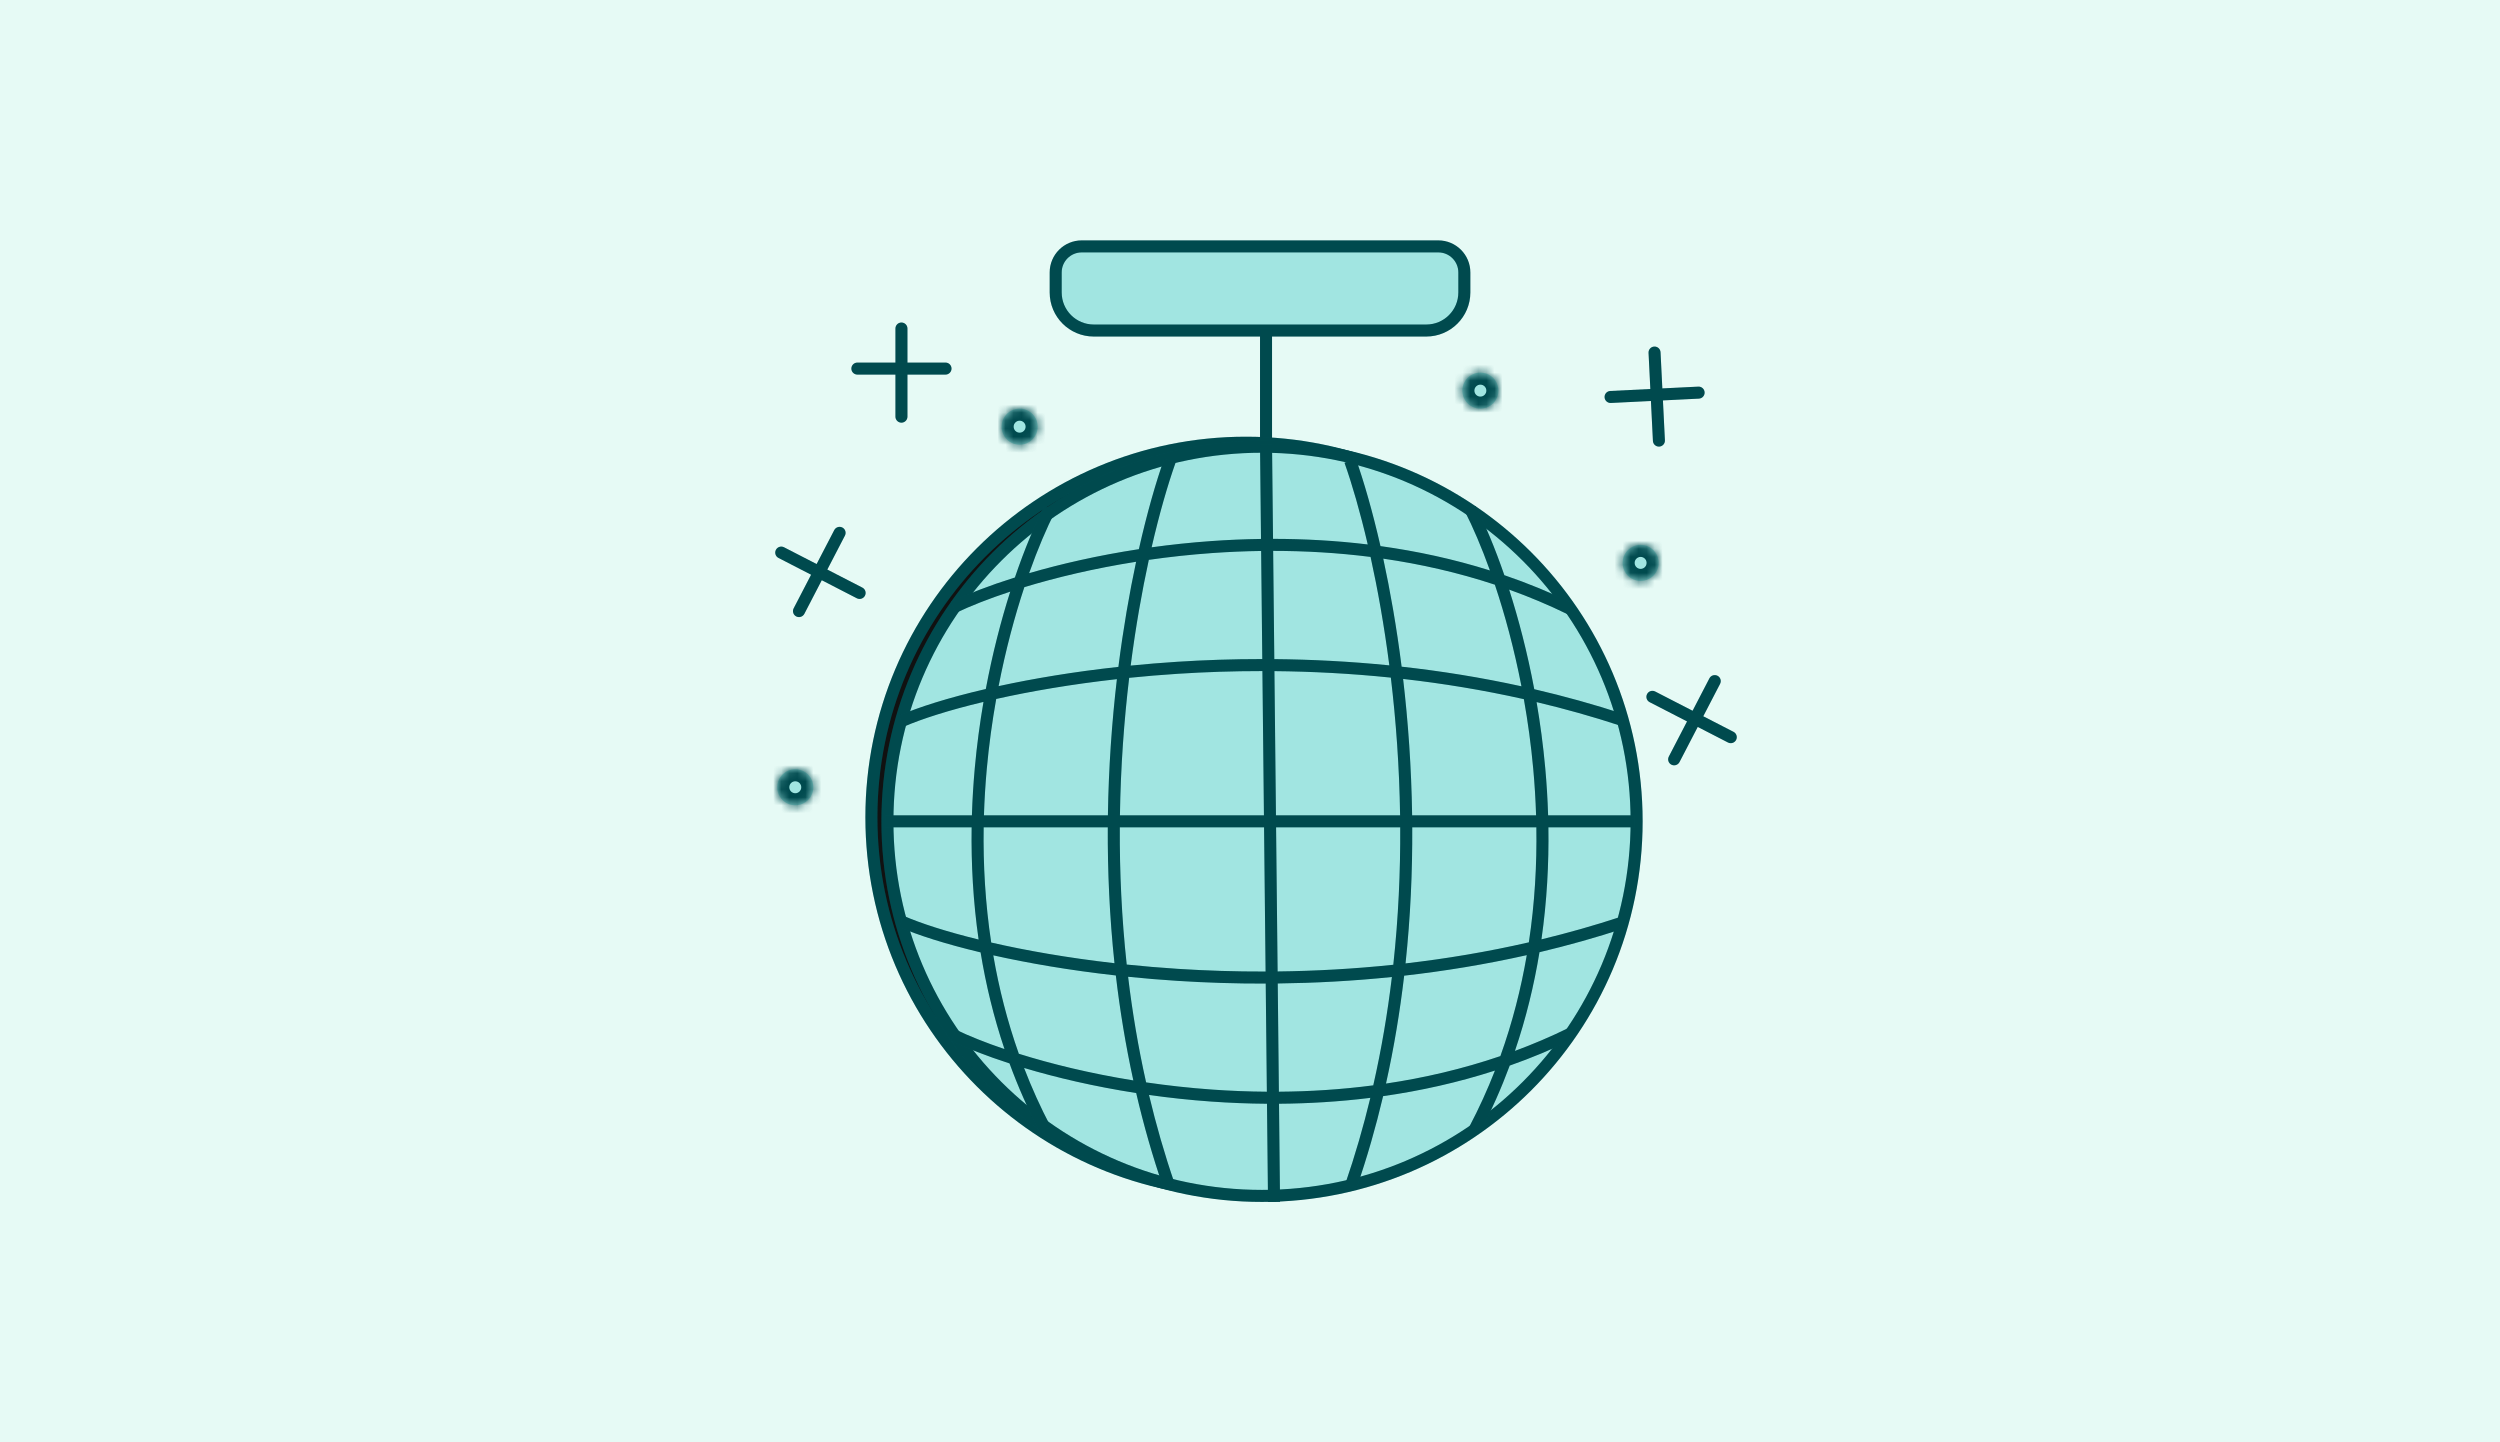 <svg width="312" height="180" viewBox="0 0 312 180" fill="none" xmlns="http://www.w3.org/2000/svg">
<rect width="312" height="180" fill="#E6FAF5"/>
<path d="M135 30.75H179.5C181.295 30.75 182.75 32.205 182.75 34V36.5C182.75 39.123 180.623 41.25 178 41.25H136.5C133.877 41.25 131.75 39.123 131.75 36.5V34C131.75 32.205 133.205 30.75 135 30.75Z" fill="#A1E5E1"/>
<path d="M135 30.75H179.5C181.295 30.75 182.75 32.205 182.75 34V36.5C182.75 39.123 180.623 41.25 178 41.25H136.5C133.877 41.25 131.75 39.123 131.75 36.5V34C131.75 32.205 133.205 30.75 135 30.75Z" stroke="#005C62" stroke-width="1.5"/>
<path d="M135 30.75H179.5C181.295 30.75 182.75 32.205 182.75 34V36.5C182.75 39.123 180.623 41.25 178 41.25H136.5C133.877 41.25 131.75 39.123 131.75 36.5V34C131.75 32.205 133.205 30.75 135 30.75Z" stroke="black" stroke-opacity="0.2" stroke-width="1.5"/>
<path d="M158 41V56" stroke="#005C62" stroke-width="1.5" stroke-linejoin="round"/>
<path d="M158 41V56" stroke="black" stroke-opacity="0.2" stroke-width="1.5" stroke-linejoin="round"/>
<path d="M202.25 102C202.25 127.819 181.319 148.75 155.5 148.75C129.681 148.75 108.75 127.819 108.75 102C108.75 76.181 129.681 55.25 155.5 55.25C181.319 55.25 202.25 76.181 202.25 102Z" fill="#111111"/>
<path d="M202.25 102C202.25 127.819 181.319 148.75 155.5 148.75C129.681 148.75 108.75 127.819 108.75 102C108.75 76.181 129.681 55.25 155.5 55.25C181.319 55.25 202.25 76.181 202.25 102Z" stroke="#005C62" stroke-width="1.5"/>
<path d="M202.25 102C202.25 127.819 181.319 148.75 155.5 148.75C129.681 148.75 108.75 127.819 108.75 102C108.75 76.181 129.681 55.25 155.5 55.25C181.319 55.25 202.25 76.181 202.25 102Z" stroke="black" stroke-opacity="0.2" stroke-width="1.5"/>
<path d="M204.25 102.5C204.25 128.319 183.319 149.25 157.5 149.25C131.681 149.25 110.75 128.319 110.75 102.5C110.75 76.681 131.681 55.75 157.5 55.75C183.319 55.75 204.25 76.681 204.25 102.5Z" fill="#A1E5E1"/>
<path d="M204.25 102.5C204.25 128.319 183.319 149.25 157.5 149.25C131.681 149.25 110.75 128.319 110.75 102.5C110.75 76.681 131.681 55.75 157.5 55.75C183.319 55.75 204.25 76.681 204.25 102.5Z" stroke="#005C62" stroke-width="1.5"/>
<path d="M204.25 102.5C204.25 128.319 183.319 149.25 157.5 149.25C131.681 149.25 110.75 128.319 110.75 102.5C110.75 76.681 131.681 55.75 157.5 55.75C183.319 55.75 204.25 76.681 204.25 102.5Z" stroke="black" stroke-opacity="0.2" stroke-width="1.5"/>
<path fill-rule="evenodd" clip-rule="evenodd" d="M113.25 41C113.25 40.586 112.914 40.25 112.5 40.25C112.086 40.25 111.75 40.586 111.75 41V52C111.75 52.414 112.086 52.75 112.5 52.75C112.914 52.75 113.25 52.414 113.25 52V41ZM158.25 150.008L158.12 137.748C155.757 137.731 153.435 137.636 151.168 137.475C148.494 137.285 145.895 137.003 143.394 136.649C144.277 140.362 145.341 144.074 146.612 147.755L145.194 148.245C143.84 144.322 142.717 140.366 141.798 136.412C136.586 135.6 131.843 134.489 127.803 133.279C128.757 135.761 129.867 138.223 131.146 140.65L129.819 141.35C128.321 138.508 127.053 135.622 125.989 132.714C123.095 131.778 120.624 130.804 118.678 129.878L119.322 128.523C120.962 129.303 122.996 130.123 125.36 130.926C124.01 126.916 123.037 122.873 122.378 118.858C117.951 117.801 114.473 116.676 112.201 115.688L112.799 114.312C114.883 115.218 118.067 116.26 122.131 117.255C121.447 112.503 121.192 107.801 121.261 103.25H110.5V101.75H121.295C121.357 99.745 121.48 97.773 121.655 95.84C121.913 92.998 122.284 90.241 122.739 87.597C118.384 88.637 114.986 89.737 112.799 90.688L112.201 89.312C114.583 88.276 118.291 87.09 123.029 85.988C123.865 81.543 124.93 77.445 126.079 73.834C123.407 74.712 121.126 75.619 119.322 76.477L118.678 75.122C120.773 74.125 123.475 73.072 126.659 72.072C127.873 68.506 129.151 65.484 130.331 63.16L131.669 63.84C130.634 65.877 129.516 68.479 128.434 71.535C132.422 70.372 137.058 69.311 142.132 68.536C143.159 63.98 144.268 60.151 145.293 57.25L146.707 57.75C145.741 60.484 144.698 64.061 143.722 68.305C146.122 67.973 148.611 67.707 151.168 67.525C153.196 67.381 155.268 67.289 157.374 67.26L157.25 55.508L158.75 55.492L158.874 67.25C162.733 67.251 166.694 67.466 170.695 67.949C169.743 63.861 168.732 60.407 167.793 57.75L169.207 57.25C170.204 60.069 171.279 63.766 172.282 68.155C176.828 68.785 181.413 69.771 185.945 71.195C184.901 68.286 183.828 65.801 182.831 63.84L184.169 63.16C185.317 65.421 186.558 68.343 187.742 71.783C190.64 72.772 193.511 73.946 196.33 75.326L195.67 76.674C193.262 75.494 190.813 74.468 188.34 73.582C189.522 77.261 190.619 81.454 191.475 86.012C195.22 86.881 198.982 87.922 202.734 89.157L202.266 90.582C198.767 89.431 195.259 88.449 191.765 87.621C192.218 90.257 192.587 93.006 192.845 95.84C193.02 97.773 193.143 99.745 193.205 101.75H204V103.25H193.239C193.308 107.794 193.054 112.489 192.372 117.234C195.666 116.436 198.97 115.503 202.266 114.418L202.734 115.843C199.199 117.006 195.655 117.998 192.126 118.835C191.454 122.934 190.455 127.062 189.062 131.155C191.29 130.331 193.496 129.391 195.67 128.326L196.33 129.674C193.728 130.948 191.083 132.046 188.412 132.985C187.368 135.801 186.132 138.596 184.681 141.35L183.354 140.65C184.577 138.329 185.645 135.977 186.571 133.606C181.945 135.102 177.259 136.137 172.612 136.799C171.709 140.624 170.616 144.449 169.306 148.245L167.888 147.755C169.117 144.193 170.154 140.603 171.019 137.011C167.166 137.491 163.347 137.719 159.62 137.747L159.75 149.992L158.25 150.008ZM171.384 135.452C167.406 135.972 163.458 136.219 159.605 136.247L159.462 122.738C164.059 122.683 168.83 122.431 173.709 121.929C173.174 126.399 172.413 130.924 171.384 135.452ZM187.247 131.801C182.531 133.409 177.736 134.521 172.971 135.23C173.975 130.719 174.717 126.213 175.24 121.764C180.257 121.196 185.382 120.361 190.543 119.201C189.821 123.401 188.747 127.624 187.247 131.801ZM151.275 135.979C153.504 136.137 155.785 136.231 158.104 136.247L157.962 122.749C154.144 122.76 150.454 122.637 146.929 122.411C144.821 122.276 142.771 122.104 140.787 121.901C141.309 126.259 142.044 130.668 143.033 135.082C145.672 135.469 148.43 135.776 151.275 135.979ZM139.257 121.738C139.765 126.067 140.48 130.448 141.442 134.837C136.05 133.968 131.196 132.779 127.149 131.51C125.706 127.436 124.666 123.319 123.961 119.224C128.32 120.199 133.49 121.094 139.257 121.738ZM186.56 72.969C181.953 71.447 177.275 70.393 172.629 69.719C173.498 73.733 174.296 78.269 174.921 83.201C179.825 83.745 184.833 84.544 189.879 85.652C188.967 80.954 187.799 76.668 186.56 72.969ZM171.048 69.504C166.937 68.983 162.861 68.752 158.89 68.75L159.033 82.257C163.661 82.301 168.469 82.543 173.388 83.038C172.748 78.069 171.931 73.512 171.048 69.504ZM157.39 68.76C155.317 68.789 153.275 68.879 151.275 69.021C148.551 69.215 145.909 69.505 143.372 69.869C142.518 73.795 141.73 78.236 141.108 83.066C142.992 82.878 144.935 82.717 146.929 82.589C150.322 82.371 153.868 82.249 157.533 82.25L157.39 68.76ZM141.787 70.108C136.561 70.934 131.83 72.062 127.837 73.278C126.638 76.9 125.512 81.07 124.625 85.629C128.924 84.693 133.972 83.841 139.576 83.227C140.181 78.444 140.95 74.032 141.787 70.108ZM173.884 120.403C168.939 120.922 164.103 121.182 159.446 121.238L159.255 103.25H174.748C174.778 108.783 174.522 114.54 173.884 120.403ZM190.801 117.604C185.614 118.794 180.46 119.651 175.411 120.234C176.029 114.43 176.277 108.731 176.248 103.25H191.739C191.811 107.918 191.537 112.739 190.801 117.604ZM147.025 120.914C150.516 121.138 154.169 121.26 157.946 121.249L157.755 103.25H139.752C139.722 108.775 139.978 114.523 140.613 120.376C142.678 120.59 144.819 120.773 147.025 120.914ZM138.252 103.25C138.223 108.723 138.471 114.414 139.087 120.209C133.237 119.543 128.033 118.621 123.702 117.628C122.964 112.755 122.689 107.926 122.761 103.25H138.252ZM190.178 87.254C185.097 86.114 180.051 85.292 175.108 84.731C175.729 90.027 176.145 95.75 176.233 101.75H191.704C191.643 99.793 191.522 97.866 191.351 95.976C191.077 92.958 190.674 90.04 190.178 87.254ZM173.578 84.566C168.599 84.053 163.733 83.802 159.049 83.757L159.239 101.75H174.732C174.643 95.683 174.215 89.901 173.578 84.566ZM157.549 83.75C153.913 83.749 150.394 83.87 147.025 84.086C144.928 84.221 142.889 84.392 140.919 84.593C140.284 89.921 139.857 95.693 139.768 101.75H157.739L157.549 83.75ZM139.389 84.757C133.696 85.394 128.606 86.275 124.326 87.231C123.828 90.023 123.424 92.95 123.149 95.976C122.978 97.866 122.857 99.793 122.796 101.75H138.267C138.355 95.76 138.77 90.046 139.389 84.757Z" fill="#005C62"/>
<path fill-rule="evenodd" clip-rule="evenodd" d="M113.25 41C113.25 40.586 112.914 40.25 112.5 40.25C112.086 40.25 111.75 40.586 111.75 41V52C111.75 52.414 112.086 52.75 112.5 52.75C112.914 52.75 113.25 52.414 113.25 52V41ZM158.25 150.008L158.12 137.748C155.757 137.731 153.435 137.636 151.168 137.475C148.494 137.285 145.895 137.003 143.394 136.649C144.277 140.362 145.341 144.074 146.612 147.755L145.194 148.245C143.84 144.322 142.717 140.366 141.798 136.412C136.586 135.6 131.843 134.489 127.803 133.279C128.757 135.761 129.867 138.223 131.146 140.65L129.819 141.35C128.321 138.508 127.053 135.622 125.989 132.714C123.095 131.778 120.624 130.804 118.678 129.878L119.322 128.523C120.962 129.303 122.996 130.123 125.36 130.926C124.01 126.916 123.037 122.873 122.378 118.858C117.951 117.801 114.473 116.676 112.201 115.688L112.799 114.312C114.883 115.218 118.067 116.26 122.131 117.255C121.447 112.503 121.192 107.801 121.261 103.25H110.5V101.75H121.295C121.357 99.745 121.48 97.773 121.655 95.84C121.913 92.998 122.284 90.241 122.739 87.597C118.384 88.637 114.986 89.737 112.799 90.688L112.201 89.312C114.583 88.276 118.291 87.09 123.029 85.988C123.865 81.543 124.93 77.445 126.079 73.834C123.407 74.712 121.126 75.619 119.322 76.477L118.678 75.122C120.773 74.125 123.475 73.072 126.659 72.072C127.873 68.506 129.151 65.484 130.331 63.16L131.669 63.84C130.634 65.877 129.516 68.479 128.434 71.535C132.422 70.372 137.058 69.311 142.132 68.536C143.159 63.98 144.268 60.151 145.293 57.25L146.707 57.75C145.741 60.484 144.698 64.061 143.722 68.305C146.122 67.973 148.611 67.707 151.168 67.525C153.196 67.381 155.268 67.289 157.374 67.26L157.25 55.508L158.75 55.492L158.874 67.25C162.733 67.251 166.694 67.466 170.695 67.949C169.743 63.861 168.732 60.407 167.793 57.75L169.207 57.25C170.204 60.069 171.279 63.766 172.282 68.155C176.828 68.785 181.413 69.771 185.945 71.195C184.901 68.286 183.828 65.801 182.831 63.84L184.169 63.16C185.317 65.421 186.558 68.343 187.742 71.783C190.64 72.772 193.511 73.946 196.33 75.326L195.67 76.674C193.262 75.494 190.813 74.468 188.34 73.582C189.522 77.261 190.619 81.454 191.475 86.012C195.22 86.881 198.982 87.922 202.734 89.157L202.266 90.582C198.767 89.431 195.259 88.449 191.765 87.621C192.218 90.257 192.587 93.006 192.845 95.84C193.02 97.773 193.143 99.745 193.205 101.75H204V103.25H193.239C193.308 107.794 193.054 112.489 192.372 117.234C195.666 116.436 198.97 115.503 202.266 114.418L202.734 115.843C199.199 117.006 195.655 117.998 192.126 118.835C191.454 122.934 190.455 127.062 189.062 131.155C191.29 130.331 193.496 129.391 195.67 128.326L196.33 129.674C193.728 130.948 191.083 132.046 188.412 132.985C187.368 135.801 186.132 138.596 184.681 141.35L183.354 140.65C184.577 138.329 185.645 135.977 186.571 133.606C181.945 135.102 177.259 136.137 172.612 136.799C171.709 140.624 170.616 144.449 169.306 148.245L167.888 147.755C169.117 144.193 170.154 140.603 171.019 137.011C167.166 137.491 163.347 137.719 159.62 137.747L159.75 149.992L158.25 150.008ZM171.384 135.452C167.406 135.972 163.458 136.219 159.605 136.247L159.462 122.738C164.059 122.683 168.83 122.431 173.709 121.929C173.174 126.399 172.413 130.924 171.384 135.452ZM187.247 131.801C182.531 133.409 177.736 134.521 172.971 135.23C173.975 130.719 174.717 126.213 175.24 121.764C180.257 121.196 185.382 120.361 190.543 119.201C189.821 123.401 188.747 127.624 187.247 131.801ZM151.275 135.979C153.504 136.137 155.785 136.231 158.104 136.247L157.962 122.749C154.144 122.76 150.454 122.637 146.929 122.411C144.821 122.276 142.771 122.104 140.787 121.901C141.309 126.259 142.044 130.668 143.033 135.082C145.672 135.469 148.43 135.776 151.275 135.979ZM139.257 121.738C139.765 126.067 140.48 130.448 141.442 134.837C136.05 133.968 131.196 132.779 127.149 131.51C125.706 127.436 124.666 123.319 123.961 119.224C128.32 120.199 133.49 121.094 139.257 121.738ZM186.56 72.969C181.953 71.447 177.275 70.393 172.629 69.719C173.498 73.733 174.296 78.269 174.921 83.201C179.825 83.745 184.833 84.544 189.879 85.652C188.967 80.954 187.799 76.668 186.56 72.969ZM171.048 69.504C166.937 68.983 162.861 68.752 158.89 68.75L159.033 82.257C163.661 82.301 168.469 82.543 173.388 83.038C172.748 78.069 171.931 73.512 171.048 69.504ZM157.39 68.76C155.317 68.789 153.275 68.879 151.275 69.021C148.551 69.215 145.909 69.505 143.372 69.869C142.518 73.795 141.73 78.236 141.108 83.066C142.992 82.878 144.935 82.717 146.929 82.589C150.322 82.371 153.868 82.249 157.533 82.25L157.39 68.76ZM141.787 70.108C136.561 70.934 131.83 72.062 127.837 73.278C126.638 76.9 125.512 81.07 124.625 85.629C128.924 84.693 133.972 83.841 139.576 83.227C140.181 78.444 140.95 74.032 141.787 70.108ZM173.884 120.403C168.939 120.922 164.103 121.182 159.446 121.238L159.255 103.25H174.748C174.778 108.783 174.522 114.54 173.884 120.403ZM190.801 117.604C185.614 118.794 180.46 119.651 175.411 120.234C176.029 114.43 176.277 108.731 176.248 103.25H191.739C191.811 107.918 191.537 112.739 190.801 117.604ZM147.025 120.914C150.516 121.138 154.169 121.26 157.946 121.249L157.755 103.25H139.752C139.722 108.775 139.978 114.523 140.613 120.376C142.678 120.59 144.819 120.773 147.025 120.914ZM138.252 103.25C138.223 108.723 138.471 114.414 139.087 120.209C133.237 119.543 128.033 118.621 123.702 117.628C122.964 112.755 122.689 107.926 122.761 103.25H138.252ZM190.178 87.254C185.097 86.114 180.051 85.292 175.108 84.731C175.729 90.027 176.145 95.75 176.233 101.75H191.704C191.643 99.793 191.522 97.866 191.351 95.976C191.077 92.958 190.674 90.04 190.178 87.254ZM173.578 84.566C168.599 84.053 163.733 83.802 159.049 83.757L159.239 101.75H174.732C174.643 95.683 174.215 89.901 173.578 84.566ZM157.549 83.75C153.913 83.749 150.394 83.87 147.025 84.086C144.928 84.221 142.889 84.392 140.919 84.593C140.284 89.921 139.857 95.693 139.768 101.75H157.739L157.549 83.75ZM139.389 84.757C133.696 85.394 128.606 86.275 124.326 87.231C123.828 90.023 123.424 92.95 123.149 95.976C122.978 97.866 122.857 99.793 122.796 101.75H138.267C138.355 95.76 138.77 90.046 139.389 84.757Z" fill="black" fill-opacity="0.2"/>
<path fill-rule="evenodd" clip-rule="evenodd" d="M207.236 43.963C207.215 43.549 206.863 43.23 206.449 43.251C206.036 43.271 205.717 43.623 205.738 44.037L205.962 48.546L200.963 48.793C200.549 48.813 200.23 49.165 200.251 49.579C200.271 49.993 200.624 50.311 201.037 50.291L206.036 50.044L206.284 55.023C206.304 55.437 206.656 55.756 207.07 55.736C207.484 55.715 207.802 55.363 207.782 54.95L207.534 49.971L212.024 49.749C212.438 49.729 212.756 49.377 212.736 48.963C212.715 48.549 212.363 48.23 211.949 48.251L207.46 48.472L207.236 43.963ZM105.126 65.834C105.494 66.024 105.638 66.476 105.447 66.843L103.249 71.081L107.625 73.334C107.993 73.524 108.137 73.976 107.946 74.343C107.755 74.711 107.302 74.855 106.934 74.666L102.558 72.412L100.382 76.608C100.191 76.975 99.738 77.12 99.37 76.93C99.001 76.74 98.858 76.289 99.048 75.921L101.225 71.726L97.154 69.63C96.786 69.44 96.642 68.988 96.833 68.621C97.024 68.253 97.477 68.109 97.845 68.298L101.915 70.394L104.114 66.157C104.305 65.789 104.758 65.645 105.126 65.834ZM214.345 84.334C214.713 84.524 214.857 84.976 214.667 85.343L212.568 89.389L216.345 91.334C216.713 91.524 216.857 91.976 216.667 92.343C216.476 92.711 216.023 92.855 215.654 92.666L211.877 90.721L209.601 95.108C209.41 95.475 208.957 95.62 208.589 95.43C208.221 95.24 208.077 94.789 208.268 94.421L210.543 90.034L205.875 87.63C205.507 87.44 205.363 86.988 205.554 86.621C205.744 86.253 206.197 86.109 206.566 86.298L211.234 88.702L213.333 84.657C213.524 84.289 213.977 84.145 214.345 84.334ZM118.75 46C118.75 46.414 118.414 46.75 118 46.75L107 46.75C106.586 46.75 106.25 46.414 106.25 46C106.25 45.586 106.586 45.25 107 45.25L118 45.25C118.414 45.25 118.75 45.586 118.75 46Z" fill="#005C62"/>
<path fill-rule="evenodd" clip-rule="evenodd" d="M207.236 43.963C207.215 43.549 206.863 43.23 206.449 43.251C206.036 43.271 205.717 43.623 205.738 44.037L205.962 48.546L200.963 48.793C200.549 48.813 200.23 49.165 200.251 49.579C200.271 49.993 200.624 50.311 201.037 50.291L206.036 50.044L206.284 55.023C206.304 55.437 206.656 55.756 207.07 55.736C207.484 55.715 207.802 55.363 207.782 54.95L207.534 49.971L212.024 49.749C212.438 49.729 212.756 49.377 212.736 48.963C212.715 48.549 212.363 48.23 211.949 48.251L207.46 48.472L207.236 43.963ZM105.126 65.834C105.494 66.024 105.638 66.476 105.447 66.843L103.249 71.081L107.625 73.334C107.993 73.524 108.137 73.976 107.946 74.343C107.755 74.711 107.302 74.855 106.934 74.666L102.558 72.412L100.382 76.608C100.191 76.975 99.738 77.12 99.37 76.93C99.001 76.74 98.858 76.289 99.048 75.921L101.225 71.726L97.154 69.63C96.786 69.44 96.642 68.988 96.833 68.621C97.024 68.253 97.477 68.109 97.845 68.298L101.915 70.394L104.114 66.157C104.305 65.789 104.758 65.645 105.126 65.834ZM214.345 84.334C214.713 84.524 214.857 84.976 214.667 85.343L212.568 89.389L216.345 91.334C216.713 91.524 216.857 91.976 216.667 92.343C216.476 92.711 216.023 92.855 215.654 92.666L211.877 90.721L209.601 95.108C209.41 95.475 208.957 95.62 208.589 95.43C208.221 95.24 208.077 94.789 208.268 94.421L210.543 90.034L205.875 87.63C205.507 87.44 205.363 86.988 205.554 86.621C205.744 86.253 206.197 86.109 206.566 86.298L211.234 88.702L213.333 84.657C213.524 84.289 213.977 84.145 214.345 84.334ZM118.75 46C118.75 46.414 118.414 46.75 118 46.75L107 46.75C106.586 46.75 106.25 46.414 106.25 46C106.25 45.586 106.586 45.25 107 45.25L118 45.25C118.414 45.25 118.75 45.586 118.75 46Z" fill="black" fill-opacity="0.2"/>
<mask id="path-7-inside-1_1204_2129" fill="white">
<path fill-rule="evenodd" clip-rule="evenodd" d="M184.75 51C185.993 51 187 49.993 187 48.75C187 47.507 185.993 46.5 184.75 46.5C183.507 46.5 182.5 47.507 182.5 48.75C182.5 49.993 183.507 51 184.75 51ZM99.25 100.5C100.493 100.5 101.5 99.493 101.5 98.25C101.5 97.007 100.493 96 99.25 96C98.007 96 97 97.007 97 98.25C97 99.493 98.007 100.5 99.25 100.5ZM207 70.25C207 71.493 205.993 72.5 204.75 72.5C203.507 72.5 202.5 71.493 202.5 70.25C202.5 69.007 203.507 68 204.75 68C205.993 68 207 69.007 207 70.25ZM127.25 55.5C128.493 55.5 129.5 54.493 129.5 53.25C129.5 52.007 128.493 51 127.25 51C126.007 51 125 52.007 125 53.25C125 54.493 126.007 55.5 127.25 55.5Z"/>
</mask>
<path fill-rule="evenodd" clip-rule="evenodd" d="M184.75 51C185.993 51 187 49.993 187 48.75C187 47.507 185.993 46.5 184.75 46.5C183.507 46.5 182.5 47.507 182.5 48.75C182.5 49.993 183.507 51 184.75 51ZM99.25 100.5C100.493 100.5 101.5 99.493 101.5 98.25C101.5 97.007 100.493 96 99.25 96C98.007 96 97 97.007 97 98.25C97 99.493 98.007 100.5 99.25 100.5ZM207 70.25C207 71.493 205.993 72.5 204.75 72.5C203.507 72.5 202.5 71.493 202.5 70.25C202.5 69.007 203.507 68 204.75 68C205.993 68 207 69.007 207 70.25ZM127.25 55.5C128.493 55.5 129.5 54.493 129.5 53.25C129.5 52.007 128.493 51 127.25 51C126.007 51 125 52.007 125 53.25C125 54.493 126.007 55.5 127.25 55.5Z" fill="#A1E5E1"/>
<path d="M185.5 48.75C185.5 49.164 185.164 49.5 184.75 49.5V52.5C186.821 52.5 188.5 50.821 188.5 48.75H185.5ZM184.75 48C185.164 48 185.5 48.336 185.5 48.75H188.5C188.5 46.679 186.821 45 184.75 45V48ZM184 48.75C184 48.336 184.336 48 184.75 48V45C182.679 45 181 46.679 181 48.75H184ZM184.75 49.5C184.336 49.5 184 49.164 184 48.75H181C181 50.821 182.679 52.5 184.75 52.5V49.5ZM100 98.25C100 98.664 99.664 99 99.25 99V102C101.321 102 103 100.321 103 98.25H100ZM99.25 97.5C99.664 97.5 100 97.836 100 98.25H103C103 96.179 101.321 94.5 99.25 94.5V97.5ZM98.5 98.25C98.5 97.836 98.836 97.5 99.25 97.5V94.5C97.179 94.5 95.5 96.179 95.5 98.25H98.5ZM99.25 99C98.836 99 98.5 98.664 98.5 98.25H95.5C95.5 100.321 97.179 102 99.25 102V99ZM204.75 74C206.821 74 208.5 72.321 208.5 70.25H205.5C205.5 70.664 205.164 71 204.75 71V74ZM201 70.25C201 72.321 202.679 74 204.75 74V71C204.336 71 204 70.664 204 70.25H201ZM204.75 66.5C202.679 66.5 201 68.179 201 70.25H204C204 69.836 204.336 69.5 204.75 69.5V66.5ZM208.5 70.25C208.5 68.179 206.821 66.5 204.75 66.5V69.5C205.164 69.5 205.5 69.836 205.5 70.25H208.5ZM128 53.25C128 53.664 127.664 54 127.25 54V57C129.321 57 131 55.321 131 53.25H128ZM127.25 52.5C127.664 52.5 128 52.836 128 53.25H131C131 51.179 129.321 49.5 127.25 49.5V52.5ZM126.5 53.25C126.5 52.836 126.836 52.5 127.25 52.5V49.5C125.179 49.5 123.5 51.179 123.5 53.25H126.5ZM127.25 54C126.836 54 126.5 53.664 126.5 53.25H123.5C123.5 55.321 125.179 57 127.25 57V54Z" fill="#005C62" mask="url(#path-7-inside-1_1204_2129)"/>
<path d="M185.5 48.75C185.5 49.164 185.164 49.5 184.75 49.5V52.5C186.821 52.5 188.5 50.821 188.5 48.75H185.5ZM184.75 48C185.164 48 185.5 48.336 185.5 48.75H188.5C188.5 46.679 186.821 45 184.75 45V48ZM184 48.75C184 48.336 184.336 48 184.75 48V45C182.679 45 181 46.679 181 48.75H184ZM184.75 49.5C184.336 49.5 184 49.164 184 48.75H181C181 50.821 182.679 52.5 184.75 52.5V49.5ZM100 98.25C100 98.664 99.664 99 99.25 99V102C101.321 102 103 100.321 103 98.25H100ZM99.25 97.5C99.664 97.5 100 97.836 100 98.25H103C103 96.179 101.321 94.5 99.25 94.5V97.5ZM98.5 98.25C98.5 97.836 98.836 97.5 99.25 97.5V94.5C97.179 94.5 95.5 96.179 95.5 98.25H98.5ZM99.25 99C98.836 99 98.5 98.664 98.5 98.25H95.5C95.5 100.321 97.179 102 99.25 102V99ZM204.75 74C206.821 74 208.5 72.321 208.5 70.25H205.5C205.5 70.664 205.164 71 204.75 71V74ZM201 70.25C201 72.321 202.679 74 204.75 74V71C204.336 71 204 70.664 204 70.25H201ZM204.75 66.5C202.679 66.5 201 68.179 201 70.25H204C204 69.836 204.336 69.5 204.75 69.5V66.5ZM208.5 70.25C208.5 68.179 206.821 66.5 204.75 66.5V69.5C205.164 69.5 205.5 69.836 205.5 70.25H208.5ZM128 53.25C128 53.664 127.664 54 127.25 54V57C129.321 57 131 55.321 131 53.25H128ZM127.25 52.5C127.664 52.5 128 52.836 128 53.25H131C131 51.179 129.321 49.5 127.25 49.5V52.5ZM126.5 53.25C126.5 52.836 126.836 52.5 127.25 52.5V49.5C125.179 49.5 123.5 51.179 123.5 53.25H126.5ZM127.25 54C126.836 54 126.5 53.664 126.5 53.25H123.5C123.5 55.321 125.179 57 127.25 57V54Z" fill="black" fill-opacity="0.2" mask="url(#path-7-inside-1_1204_2129)"/>
</svg>
